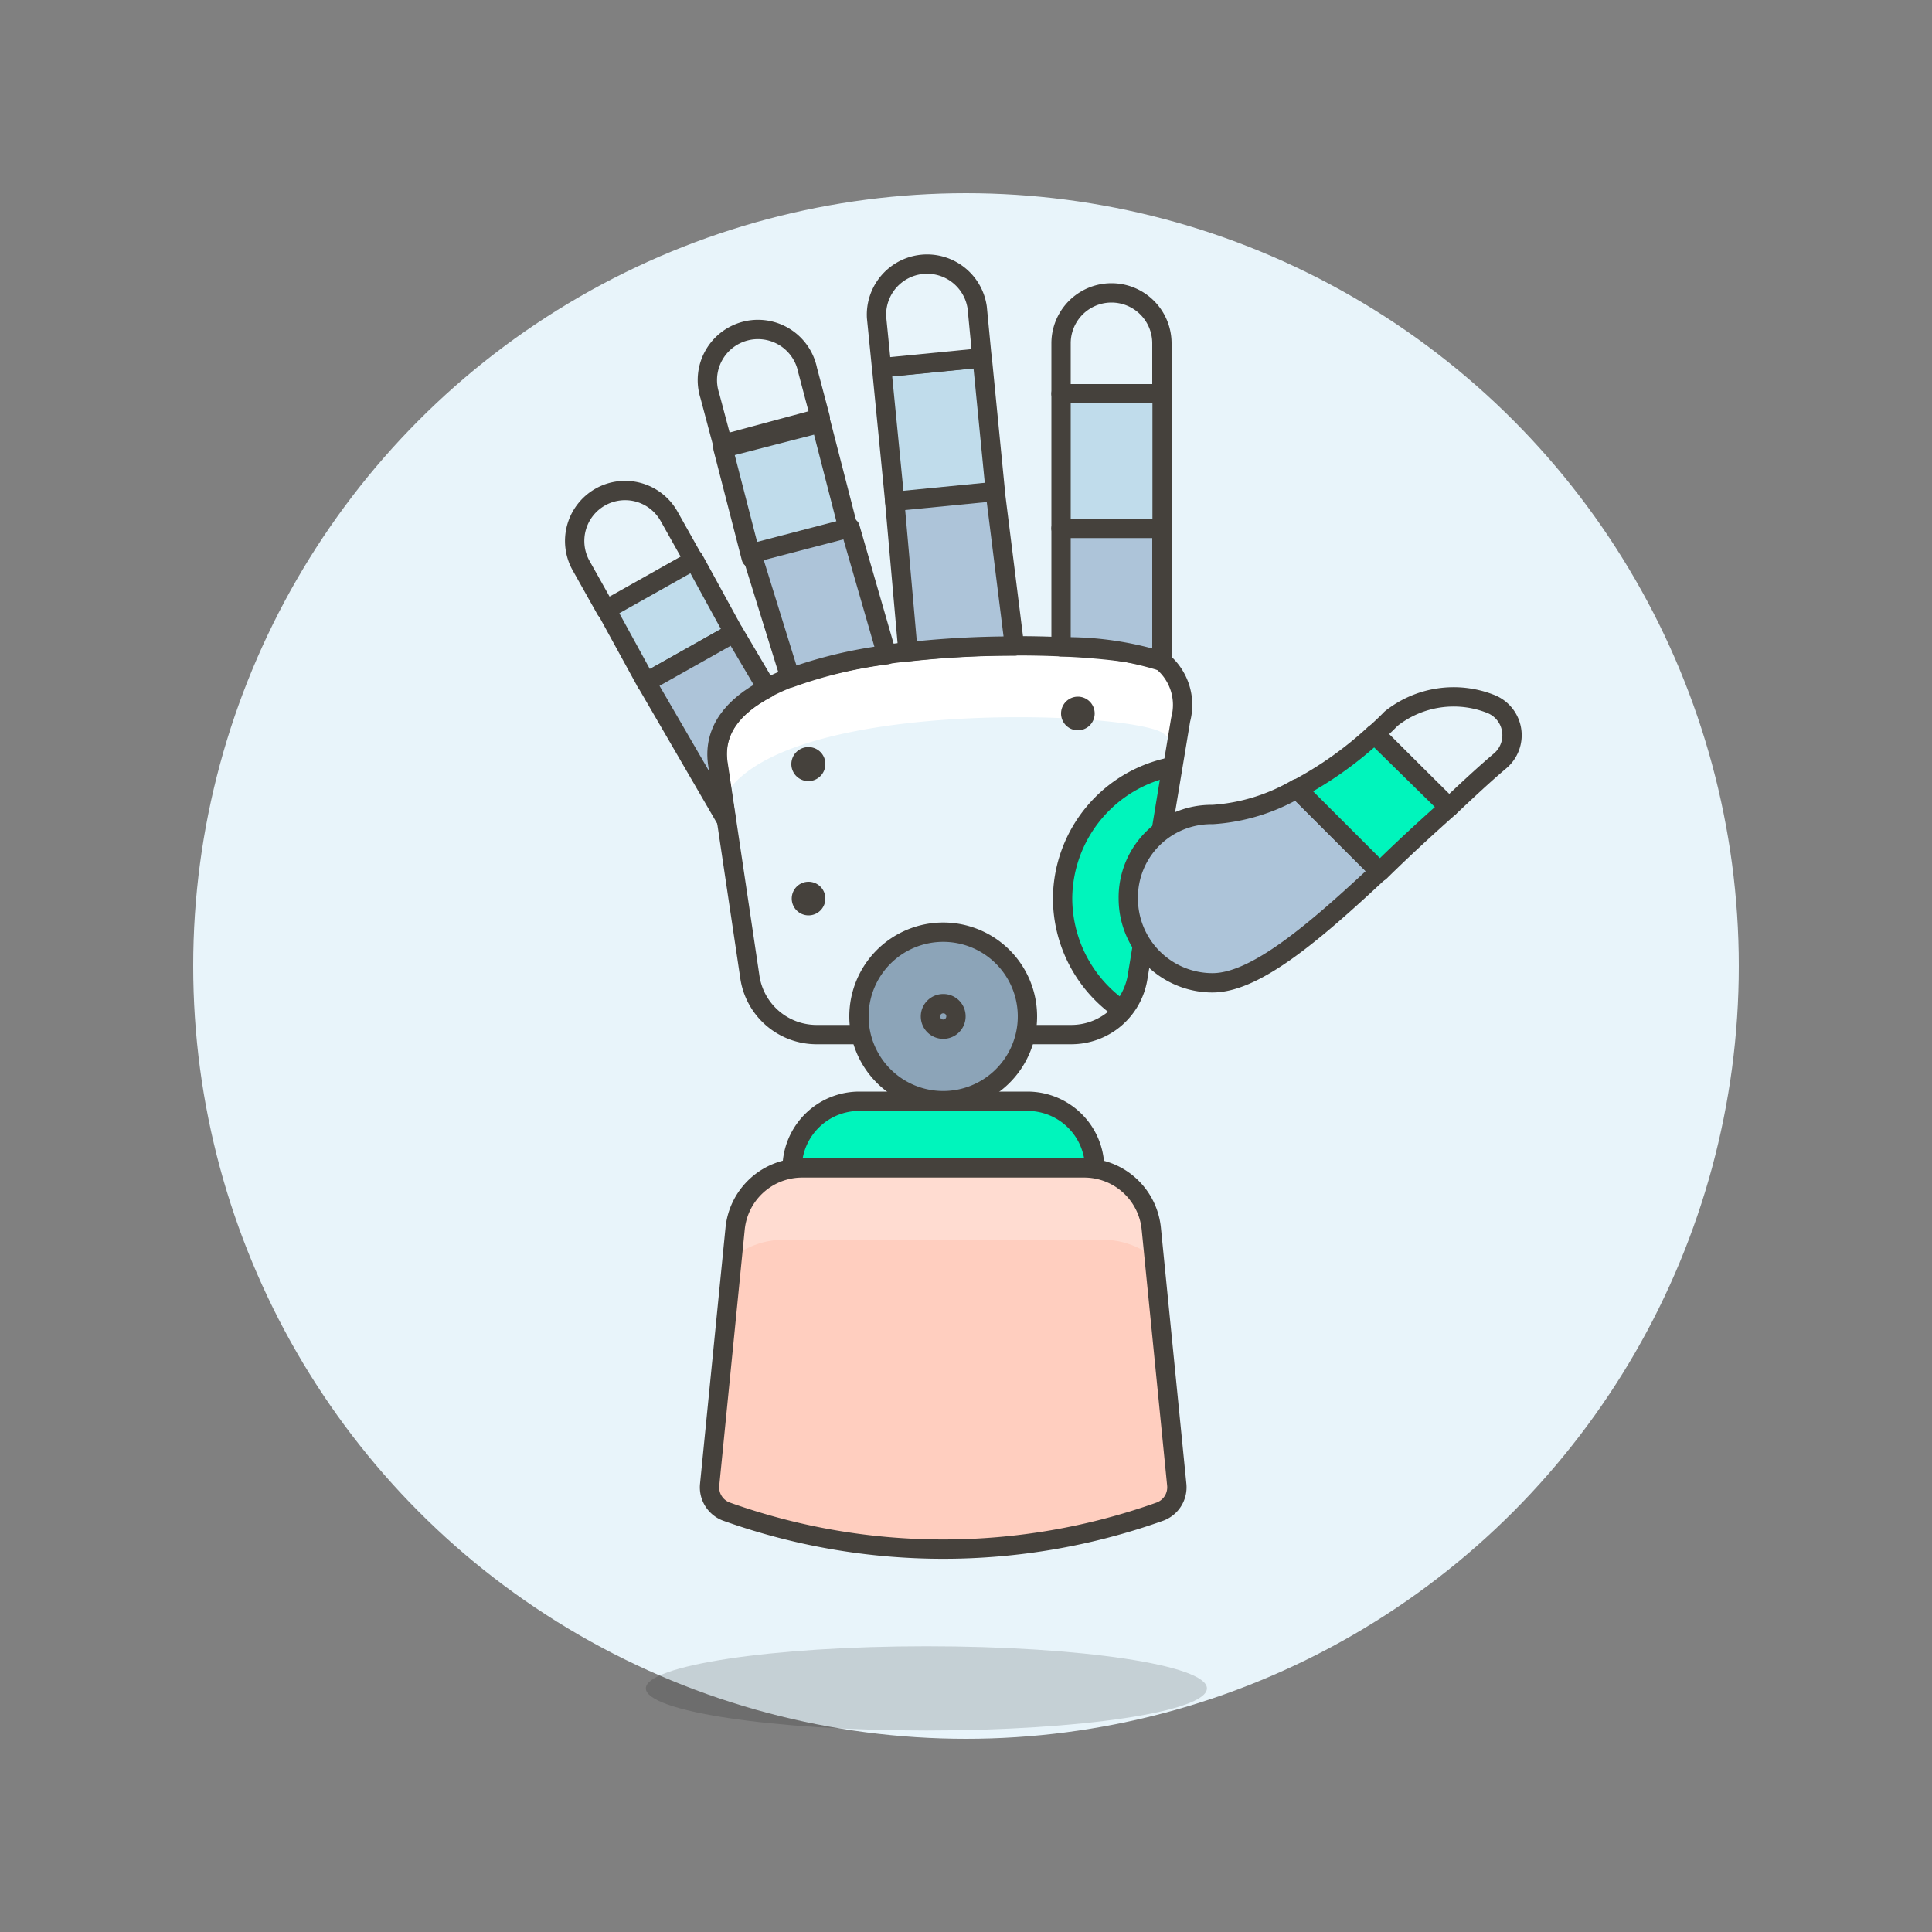 <svg id="Layer_1" data-name="Layer 1" xmlns="http://www.w3.org/2000/svg" viewBox="0 0 100 100"><rect x="0" y="0" width="100" height="100" fill="#808080" stroke="none"/><defs><style>.cls-1,.cls-9{fill:#e8f4fa;}.cls-2{fill:#ffcebf;}.cls-3{fill:#fff;}.cls-4{fill:none;}.cls-10,.cls-4,.cls-6,.cls-7,.cls-8,.cls-9{stroke:#45413c;stroke-linecap:round;stroke-linejoin:round;}.cls-5{fill:#020202;opacity:0.15;}.cls-6{fill:#00f5bc;}.cls-7{fill:#8ca4b8;}.cls-8{fill:#c0dceb;}.cls-10{fill:#adc4d9;}.cls-11{fill:#45413c;}.cls-12{fill:#ffdcd1;}</style></defs><title>robot-hand</title><circle class="cls-1" cx="50" cy="50" r="40"/><path class="cls-2" d="M59.59,63.59a3.49,3.49,0,0,0-3.47-3.14H41.52a3.49,3.49,0,0,0-3.47,3.14L36.73,76.86a1.34,1.34,0,0,0,.87,1.38,33.37,33.37,0,0,0,22.44,0,1.34,1.34,0,0,0,.87-1.38Z"/><path class="cls-1" d="M61.11,37.25a2.92,2.92,0,0,0-.94-3c-2.09-1.29-24.11-2-23,5.3l1.64,11a3.49,3.49,0,0,0,3.45,3H55.45a3.49,3.49,0,0,0,3.44-2.91Z"/><path class="cls-3" d="M37.42,41.38c2.63-5.27,20.85-4.61,22.75-3.45a1.9,1.9,0,0,1,.68.83l.26-1.51a2.92,2.92,0,0,0-.94-3c-2.09-1.29-24.11-2-23,5.3Z"/><path class="cls-4" d="M61.11,37.25a2.92,2.92,0,0,0-.94-3c-2.09-1.29-24.11-2-23,5.3l1.64,11a3.49,3.49,0,0,0,3.45,3H55.45a3.49,3.49,0,0,0,3.44-2.91Z"/><path class="cls-5" d="M62.47,87.39c0,1.2-6.5,2.18-14.52,2.18s-14.52-1-14.52-2.18,6.5-2.18,14.52-2.18S62.47,86.19,62.47,87.39Z"/><path class="cls-6" d="M56.66,60.45A3.48,3.48,0,0,0,53.18,57H44.47A3.48,3.48,0,0,0,41,60.45Z"/><path class="cls-6" d="M55,46.43a7,7,0,0,0,3.06,5.84,3.59,3.59,0,0,0,.83-1.87l1.76-10.71A7,7,0,0,0,55,46.43Z"/><path class="cls-7" d="M53.18,52.61a4.36,4.36,0,1,1-4.36-4.36A4.36,4.36,0,0,1,53.18,52.61Z"/><rect class="cls-8" x="54.92" y="20.38" width="5.23" height="6.97"/><path class="cls-9" d="M60.14,20.38H54.92V17.77a2.61,2.61,0,1,1,5.22,0Z"/><rect class="cls-8" x="45.96" y="18.76" width="5.23" height="6.97" transform="translate(-1.94 4.86) rotate(-5.61)"/><path class="cls-9" d="M50.83,18.52l-5.2.51-.26-2.6a2.62,2.62,0,0,1,5.21-.51Z"/><polygon class="cls-8" points="37.99 32.75 33.44 35.31 31.36 31.51 35.91 28.95 37.99 32.75"/><path class="cls-9" d="M35.91,29l-4.55,2.56-1.28-2.28a2.61,2.61,0,1,1,4.55-2.56Z"/><rect class="cls-8" x="38.07" y="22.21" width="5.23" height="5.86" transform="matrix(0.97, -0.25, 0.25, 0.97, -5.06, 11.17)"/><path class="cls-9" d="M42.46,21.64,37.41,23l-.67-2.52a2.62,2.62,0,1,1,5.06-1.33Z"/><path class="cls-10" d="M60.14,34.23V27.35H54.92v6.13A16.71,16.71,0,0,1,60.14,34.23Z"/><path class="cls-11" d="M41.85,38.67a.88.88,0,1,0,.87.87.87.87,0,0,0-.87-.87Z"/><path class="cls-11" d="M55.79,36.06a.87.87,0,1,0,.87.87.87.87,0,0,0-.87-.87Z"/><path class="cls-11" d="M41.85,45.64a.87.87,0,1,0,.87.87.87.87,0,0,0-.87-.87Z"/><path class="cls-10" d="M62.76,42.16a4.29,4.29,0,0,0-4.36,4.35,4.36,4.36,0,0,0,4.36,4.36c2.23,0,5.29-2.63,8.65-5.77l-4.28-4.28A9.93,9.93,0,0,1,62.76,42.16Z"/><path class="cls-9" d="M77.65,39.38a1.74,1.74,0,0,0-.48-2.94A5.21,5.21,0,0,0,72,37.2c-.26.27-.54.53-.82.78L75,41.79C75.84,41,76.74,40.15,77.65,39.38Z"/><path class="cls-6" d="M71.14,38a19,19,0,0,1-4,2.84l4.28,4.28C72.56,44,73.75,42.9,75,41.79Z"/><path class="cls-10" d="M52.51,33.44l-1-8-5.2.51L47,33.74A49.11,49.11,0,0,1,52.51,33.44Z"/><path class="cls-10" d="M45.9,33.89,44,27.31,38.9,28.64l2,6.45A23.35,23.35,0,0,1,45.9,33.89Z"/><path class="cls-10" d="M37.15,39.55c-.26-1.72.79-3,2.55-3.92L38,32.75l-4.55,2.56,4.14,7.13Z"/><path class="cls-12" d="M40.59,64.17H57.05a4.24,4.24,0,0,1,2.69.94l-.15-1.52a3.49,3.49,0,0,0-3.47-3.14H41.52a3.49,3.49,0,0,0-3.47,3.14l-.15,1.52A4.24,4.24,0,0,1,40.59,64.17Z"/><path class="cls-4" d="M59.59,63.59a3.49,3.49,0,0,0-3.47-3.14H41.52a3.49,3.49,0,0,0-3.47,3.14L36.73,76.86a1.34,1.34,0,0,0,.87,1.38,33.37,33.37,0,0,0,22.44,0,1.34,1.34,0,0,0,.87-1.38Z"/><path class="cls-4" d="M49.48,52.61a.66.66,0,1,1-.66-.66A.65.65,0,0,1,49.48,52.61Z"/></svg>